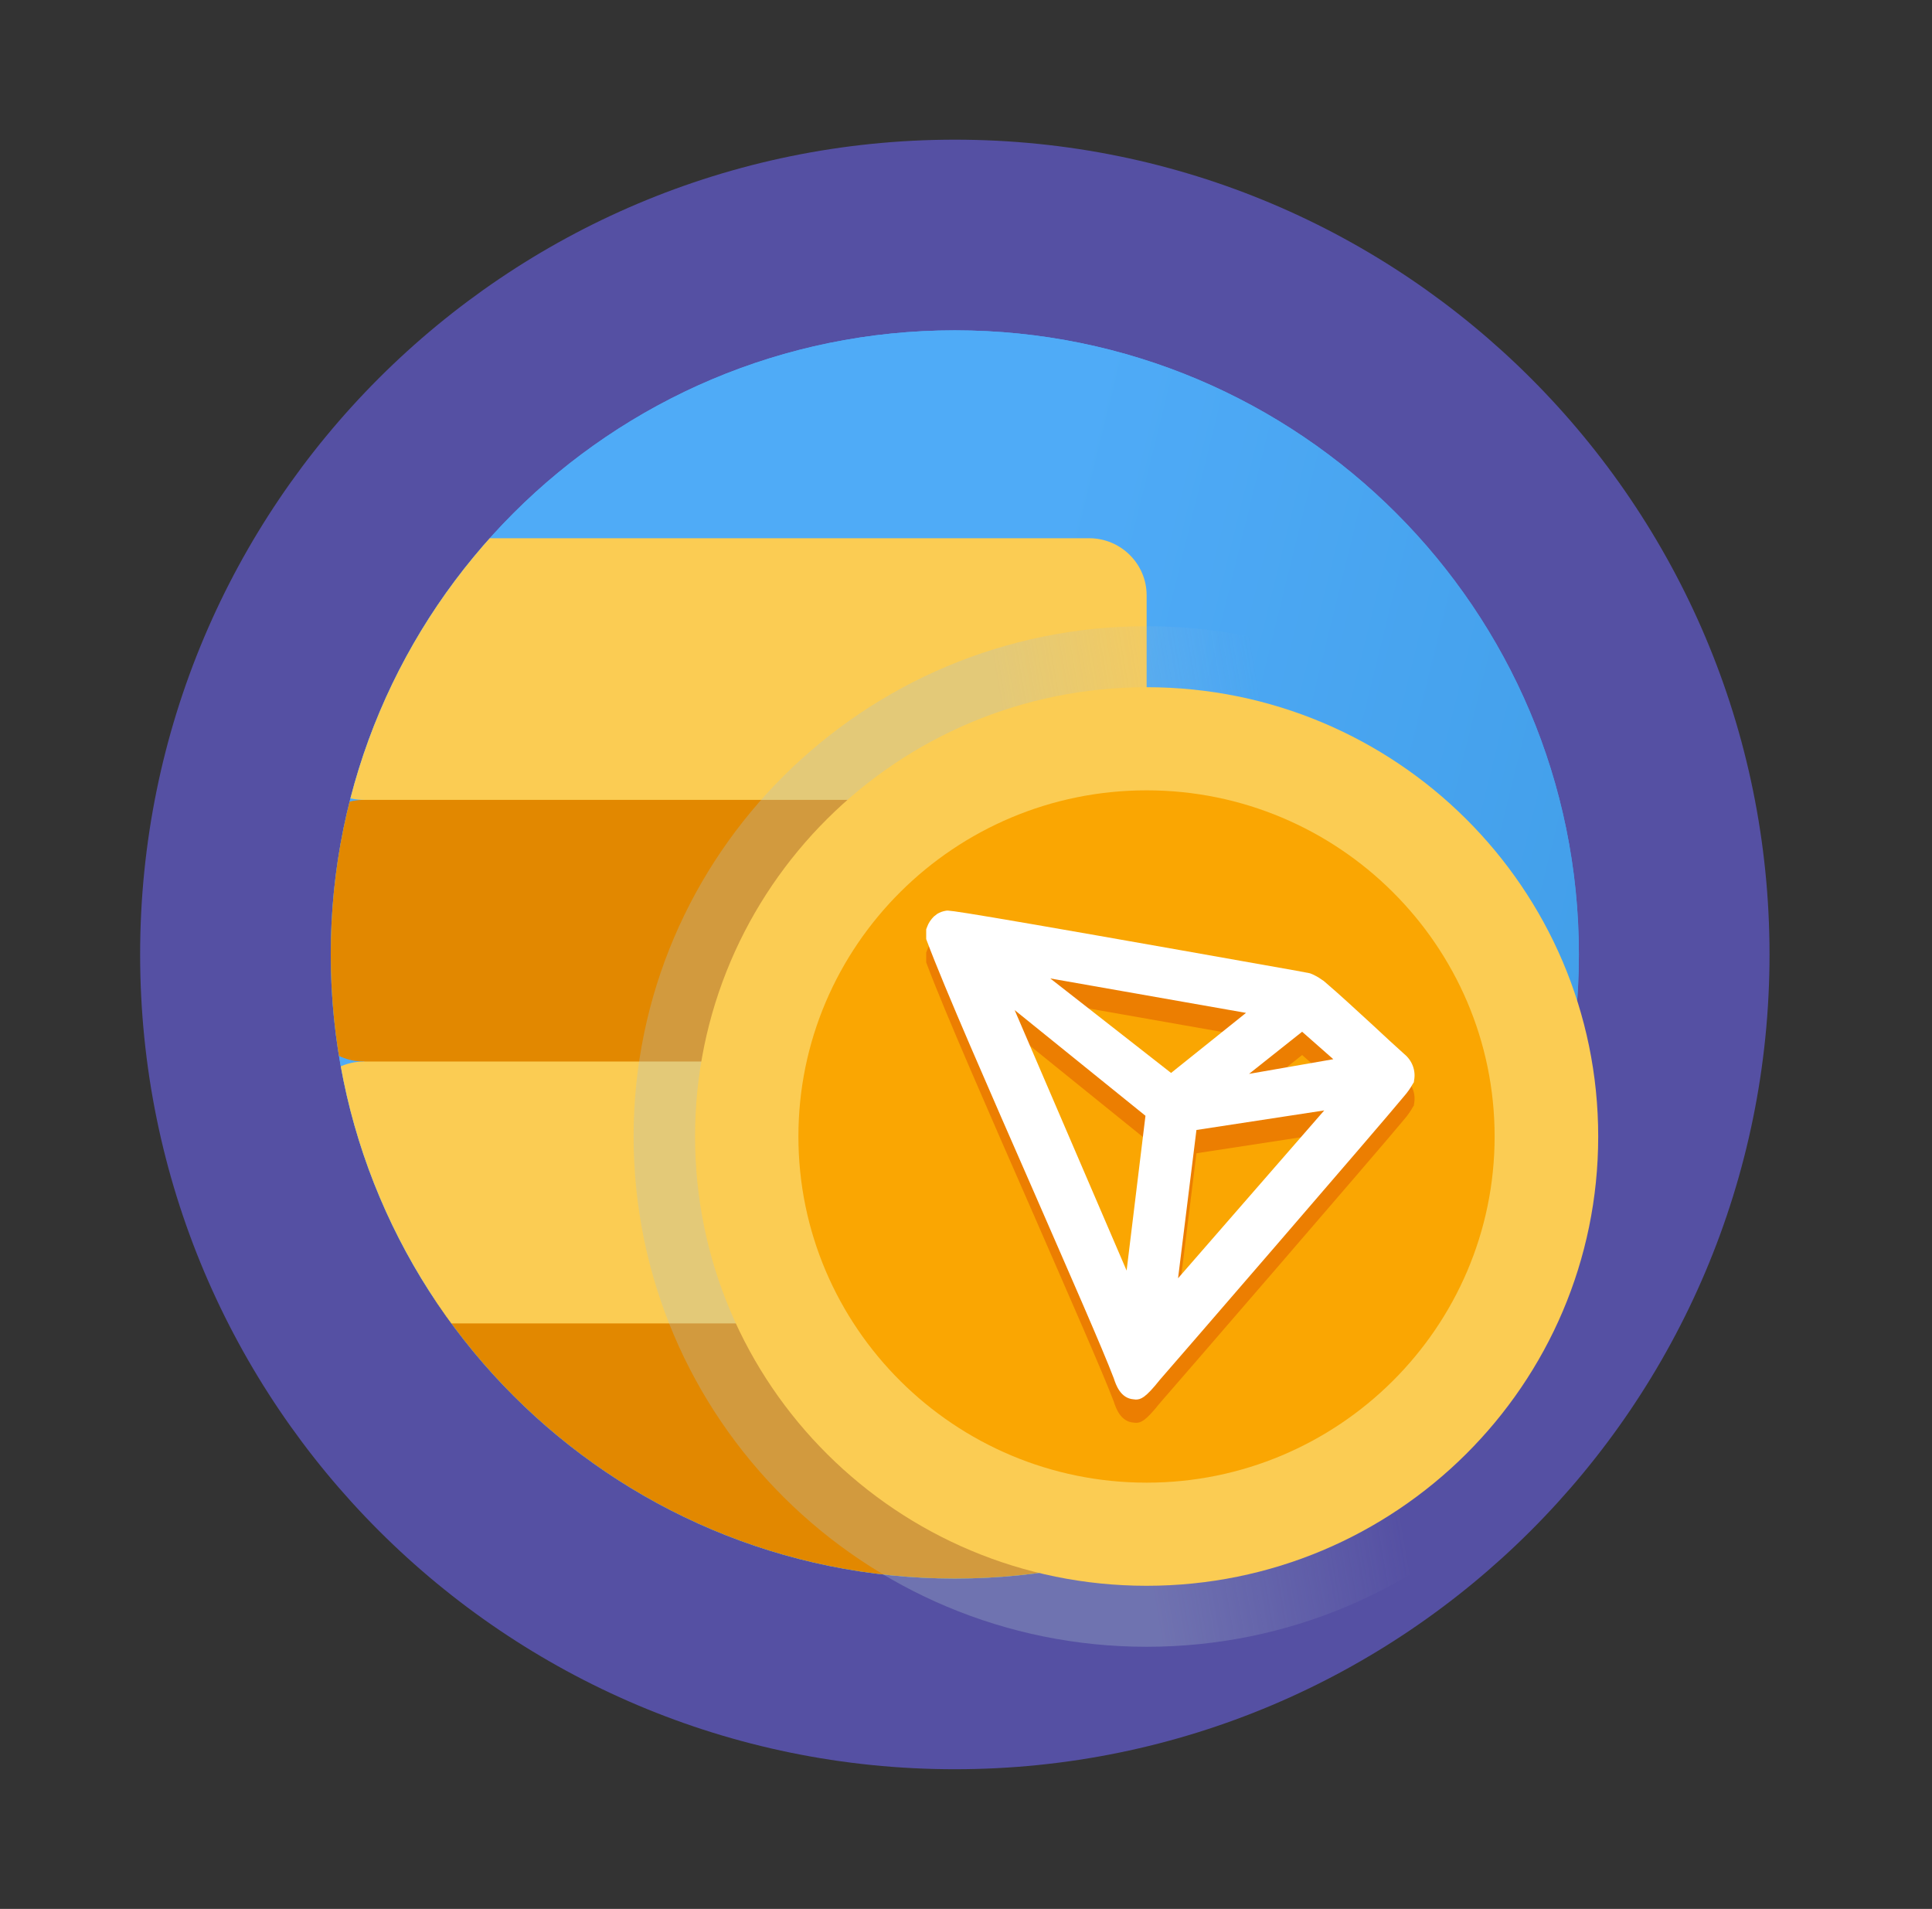 <svg version="1.2" baseProfile="tiny-ps" xmlns="http://www.w3.org/2000/svg" viewBox="0 0 83 82" width="83" height="82">
	<rect x="0" y="0" width="83" height="82" fill="#333333" stroke="none"/>
	<title>Home-Desktop-2</title>
	<defs>
		<linearGradient id="grd1" gradientUnits="userSpaceOnUse"  x1="42.334" y1="34.196" x2="180.739" y2="68.304">
			<stop offset="0" stop-color="#4fabf7"  />
			<stop offset="1" stop-color="#0e6db1"  />
		</linearGradient>
		<linearGradient id="grd2" gradientUnits="userSpaceOnUse"  x1="42.334" y1="34.196" x2="180.739" y2="68.304">
			<stop offset="0" stop-color="#4fabf7"  />
			<stop offset="1" stop-color="#0e6db1"  />
		</linearGradient>
		<clipPath clipPathUnits="userSpaceOnUse" id="cp1">
			<path d="M41.02 67.81C55.83 67.81 67.83 55.81 67.83 41C67.83 26.19 55.83 14.19 41.02 14.19C26.21 14.19 14.21 26.19 14.21 41C14.21 55.81 26.21 67.81 41.02 67.81Z" />
		</clipPath>
		<linearGradient id="grd3" gradientUnits="userSpaceOnUse"  x1="48.282" y1="60.942" x2="59.182" y2="59.069">
			<stop offset="0" stop-color="#adc2ce"  />
			<stop offset="1" stop-color="#adc2ce" stop-opacity="0" />
		</linearGradient>
	</defs>
	<style>
		tspan { white-space:pre }
		.shp0 { fill: #5550a3 } 
		.shp1 { fill: url(#grd1) } 
		.shp2 { fill: url(#grd2) } 
		.shp3 { fill: #e28800 } 
		.shp4 { fill: #fbcc53 } 
		.shp5 { fill-opacity: 0.302;mix-blend-mode: multiply;fill: url(#grd3) } 
		.shp6 { fill: #faa602 } 
		.shp7 { fill: #ec7e01 } 
		.shp8 { fill: #ffffff } 
	</style>
	<g id="Home-Desktop-2">
		<g id="Medals">
			<g id="Group 518">
				<g id="Group 534">
					<g id="Group 505">
						<g id="Group 486">
							<path id="Ellipse 5" class="shp0" d="M41.02 76C60.35 76 76.02 60.33 76.02 41C76.02 21.67 60.35 6 41.02 6C21.69 6 6.02 21.67 6.02 41C6.02 60.33 21.69 76 41.02 76Z" />
						</g>
						<path id="Ellipse 17" class="shp1" d="M41.02 67.81C55.83 67.81 67.83 55.81 67.83 41C67.83 26.19 55.83 14.19 41.02 14.19C26.21 14.19 14.21 26.19 14.21 41C14.21 55.81 26.21 67.81 41.02 67.81Z" />
						<g id="Mask Group">
							<path id="Ellipse 12" class="shp2" d="M41.02 67.81C55.83 67.81 67.83 55.81 67.83 41C67.83 26.19 55.83 14.19 41.02 14.19C26.21 14.19 14.21 26.19 14.21 41C14.21 55.81 26.21 67.81 41.02 67.81Z" />
							<g id="Mask by Ellipse 12" clip-path="url(#cp1)">
								<path id="Vector" class="shp3" d="M29.86 29.52L15.63 34.36C14.27 34.36 13.16 35.46 13.16 36.82L13.16 43.15C13.16 44.5 14.27 45.6 15.63 45.6L31.21 51.22L49.26 45.6L49.26 34.36L46.79 34.36L29.86 29.52Z" />
								<path id="Vector" class="shp3" d="M15.63 56.85C14.27 56.85 13.16 57.95 13.16 59.3L13.16 65.63C13.16 66.99 14.27 68.09 15.63 68.09L49.26 68.09L49.26 56.85L31.21 51.22L15.63 56.85Z" />
								<path id="Vector" class="shp4" d="M13.16 48.06L13.16 54.39C13.16 55.74 14.27 56.85 15.63 56.85L49.26 56.85L49.26 45.6L15.63 45.6C14.27 45.6 13.16 46.7 13.16 48.06Z" />
								<path id="Vector" class="shp4" d="M49.26 31.9L49.26 25.57C49.26 24.22 48.15 23.12 46.79 23.12L15.63 23.12C14.27 23.12 13.16 24.22 13.16 25.57L13.16 31.9C13.16 33.26 14.27 34.36 15.63 34.36L46.79 34.36L46.79 34.36C48.15 34.36 49.26 33.26 49.26 31.9Z" />
							</g>
						</g>
						<path id="Vector" class="shp5" d="M49.26 70.74C37.09 70.74 27.22 60.93 27.22 48.82C27.22 36.72 37.09 26.9 49.26 26.9C61.43 26.9 71.3 36.71 71.3 48.82C71.3 60.93 61.43 70.74 49.26 70.74Z" />
						<path id="Vector" class="shp4" d="M49.26 68.12C38.54 68.12 29.86 59.48 29.86 48.82C29.86 38.16 38.54 29.52 49.26 29.52C59.97 29.52 68.66 38.16 68.66 48.82C68.66 59.48 59.97 68.12 49.26 68.12Z" />
						<path id="Vector" class="shp6" d="M34.3 48.82C34.3 40.62 41.01 33.95 49.26 33.95C57.5 33.95 64.21 40.62 64.21 48.82C64.21 57.02 57.5 63.69 49.26 63.69C41.01 63.69 34.3 57.02 34.3 48.82Z" />
						<path id="Vector" fill-rule="evenodd" class="shp7" d="M60.33 46.28C60.67 46.56 60.83 46.99 60.75 47.41L60.74 47.49L60.7 47.55C60.59 47.75 60.46 47.93 60.32 48.09C59.37 49.25 50.22 59.83 49.83 60.27C49.21 61.05 49.01 61.12 48.79 61.12L48.7 61.11C48.14 61.07 47.94 60.49 47.85 60.21C47.36 58.92 45.91 55.63 44.39 52.14C42.52 47.87 40.58 43.45 39.82 41.42L39.79 41.34L39.79 40.92L39.84 40.79C39.89 40.65 39.99 40.5 40.12 40.37L40.26 40.26C40.37 40.19 40.51 40.14 40.65 40.12C40.8 40.1 40.97 40.08 55.7 42.7L56.28 42.81C56.46 42.88 56.63 42.97 56.78 43.08L56.87 43.14C57.53 43.7 58.26 44.38 58.97 45.03C59.46 45.49 59.93 45.92 60.33 46.28ZM49.21 48.93L43.59 44.39L48.4 55.58L49.21 48.93ZM45.12 43.03L50.31 47.09L53.53 44.51L45.12 43.03ZM55.94 45.32L53.66 47.13L57.28 46.5L55.94 45.32ZM56.89 48.7L51.4 49.54L50.61 55.91L56.89 48.7Z" />
						<path id="Vector" fill-rule="evenodd" class="shp8" d="M60.33 45.28C60.67 45.56 60.83 45.99 60.75 46.41L60.74 46.49L60.7 46.55C60.59 46.75 60.46 46.93 60.32 47.09C59.37 48.25 50.22 58.83 49.83 59.27C49.21 60.05 49.01 60.12 48.79 60.12L48.7 60.11C48.14 60.07 47.94 59.49 47.85 59.21C47.36 57.92 45.91 54.63 44.39 51.14C42.52 46.87 40.58 42.45 39.82 40.42L39.79 40.34L39.79 39.92L39.84 39.79C39.89 39.65 39.99 39.5 40.12 39.37L40.26 39.26C40.37 39.19 40.51 39.14 40.65 39.12C40.8 39.1 40.97 39.08 55.7 41.7L56.28 41.81C56.46 41.88 56.63 41.97 56.78 42.08L56.87 42.14C57.53 42.7 58.26 43.38 58.97 44.03C59.46 44.49 59.93 44.92 60.33 45.28ZM49.21 47.93L43.59 43.39L48.4 54.58L49.21 47.93ZM45.12 42.03L50.31 46.09L53.53 43.51L45.12 42.03ZM55.94 44.32L53.66 46.13L57.28 45.5L55.94 44.32ZM56.89 47.7L51.4 48.54L50.61 54.91L56.89 47.7Z" />
					</g>
				</g>
			</g>
		</g>
	</g>
</svg>